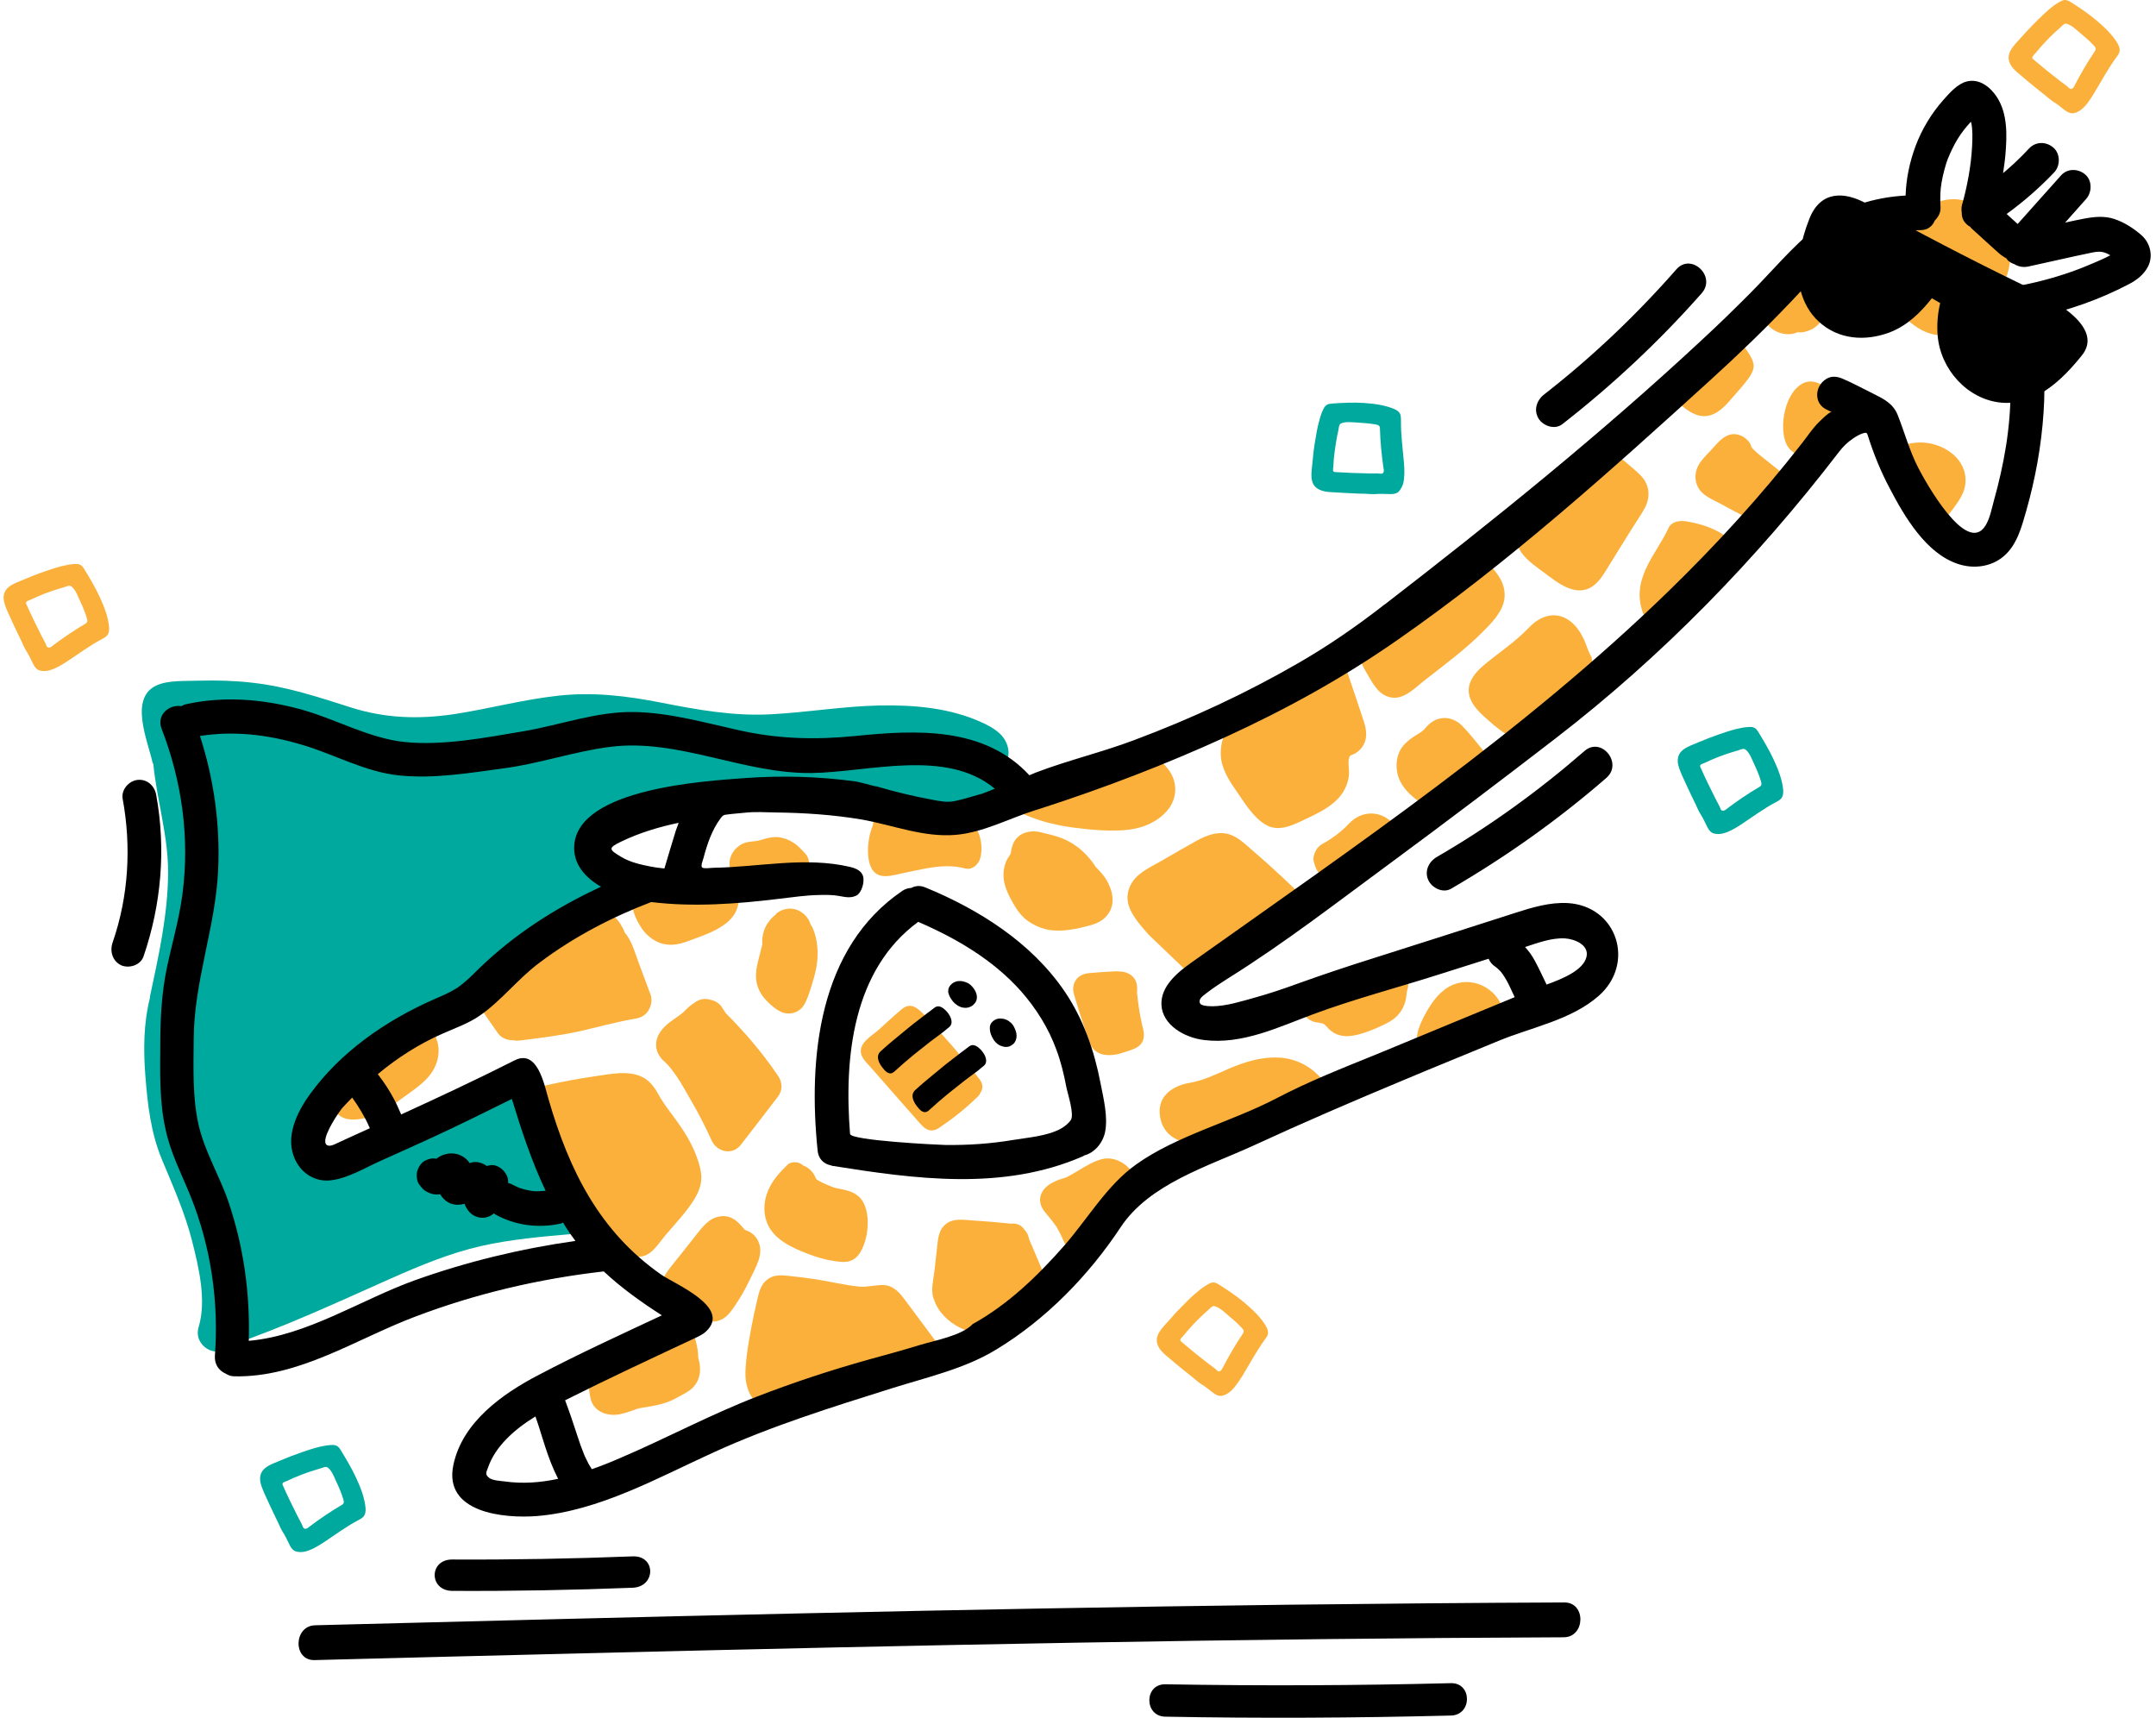 <svg width="241" height="192" viewBox="0 0 241 192" fill="none" xmlns="http://www.w3.org/2000/svg">
<path d="M50.562 174.313C57.273 174.348 64.004 174.225 70.715 173.962C73.347 173.857 73.326 177.364 70.715 177.469C64.004 177.732 57.273 177.855 50.562 177.82C47.931 177.802 47.931 174.295 50.562 174.313Z" fill="black"/>
<path d="M35.234 181.664C71.464 180.73 107.713 179.815 143.943 179.367C154.249 179.25 164.555 179.153 174.879 179.114C177.31 179.114 177.215 182.987 174.804 183.007C138.555 183.143 102.325 183.883 66.076 184.778C55.77 185.031 45.464 185.284 35.159 185.556C32.728 185.615 32.804 181.722 35.234 181.664Z" fill="black"/>
<path d="M130.261 188.261C140.904 188.442 151.547 188.406 162.19 188.135C164.574 188.081 164.574 191.699 162.19 191.754C151.547 192.025 140.904 192.079 130.261 191.88C127.878 191.844 127.878 188.225 130.261 188.261Z" fill="black"/>
<path d="M18.089 129.576C16.857 126.61 16.497 123.452 16.251 120.275C16.023 117.348 16.042 114.402 16.762 111.533C16.762 111.475 16.743 111.436 16.762 111.398C17.729 106.854 18.771 102.232 18.79 97.553C18.809 93.413 17.539 89.485 17.141 85.422C17.122 85.345 17.065 85.287 17.047 85.21C16.516 82.803 14.394 78.008 17.52 76.602C18.846 76.005 20.779 76.14 22.219 76.082C24.228 76.025 26.236 76.082 28.226 76.314C32.035 76.737 35.578 77.912 39.197 79.067C43.063 80.299 46.814 80.415 50.794 79.818C54.678 79.221 58.505 78.181 62.428 77.758C66.293 77.334 70.045 77.777 73.854 78.528C77.984 79.337 81.983 80.069 86.208 79.837C90.263 79.626 94.28 78.932 98.335 78.855C102.2 78.778 106.218 79.125 109.78 80.762C111.068 81.359 112.357 82.11 112.679 83.612C113.02 85.171 111.637 86.519 111.94 87.886C112.054 88.426 111.94 88.849 111.713 89.177C111.447 89.889 110.803 90.428 109.856 90.236C109.837 90.236 109.818 90.236 109.799 90.236H109.78C109.761 90.236 109.761 90.236 109.742 90.236C109.515 90.236 109.287 90.178 109.06 90.101C109.041 90.101 109.022 90.101 109.022 90.101C108.927 90.101 108.851 90.139 108.757 90.12C104.758 89.581 100.76 89.061 96.743 88.83C92.878 88.618 88.956 89.254 85.109 88.868C84.844 88.849 84.579 88.772 84.313 88.734C80.675 89.042 77.037 89.504 73.437 90.139C71.504 90.486 69.363 90.813 67.809 92.103C66.369 93.297 65.289 95.878 67.525 96.898C67.904 97.072 68.188 97.38 68.378 97.765C69.325 98.612 69.477 100.403 67.961 101.019C66.236 101.712 64.55 102.463 62.864 103.214C59.756 105.043 56.649 106.873 53.56 108.76C53.465 108.952 53.352 109.145 53.238 109.338C51.874 111.571 49.657 112.938 47.534 114.325C45.261 115.827 42.968 117.271 40.808 118.946C38.629 120.622 36.601 122.509 35.085 124.819C34.365 125.917 32.944 128.285 34.858 128.882C36.184 129.287 38.136 128.805 39.443 128.613C45.658 127.708 51.438 125.05 56.364 121.103C57.236 120.41 58.941 120.737 59.263 121.931C60.495 126.552 62.56 130.731 65.516 134.467C66.066 135.16 66.028 135.911 65.668 136.489C65.535 137.201 65.024 137.836 64.095 137.913C60.628 138.222 57.141 138.51 53.749 139.281C50.301 140.07 47.004 141.437 43.783 142.862C37.681 145.577 31.656 148.389 25.346 150.526C24.266 151.913 21.575 150.449 22.2 148.35C23.11 145.346 22.219 141.688 21.48 138.741C20.666 135.526 19.339 132.599 18.089 129.576Z" fill="#00A99D"/>
<path d="M81.566 96.205C81.698 95.3 82.38 94.53 83.214 94.222C83.726 94.048 84.237 94.068 84.749 93.971C85.621 93.721 86.492 93.413 87.421 93.644C88.027 93.798 88.558 94.048 89.05 94.453C89.429 94.761 89.751 95.127 90.073 95.473C90.396 95.82 90.49 96.494 90.433 96.918C90.358 97.38 90.073 97.9 89.695 98.15C89.278 98.439 88.766 98.612 88.273 98.516C88.235 98.516 88.216 98.496 88.179 98.496C87.364 98.766 86.492 98.708 85.639 98.67C85.393 98.67 85.166 98.689 84.938 98.747C84.768 98.805 84.578 98.862 84.408 98.882C83.953 98.959 83.479 98.901 83.044 98.728C82.039 98.323 81.414 97.283 81.566 96.205Z" fill="#FBB03B"/>
<path d="M178.259 74.581C178.051 74.272 177.937 73.926 177.918 73.541C177.918 73.522 177.918 73.483 177.918 73.464C177.729 73.175 177.539 72.732 177.331 72.154C176.042 68.573 173.219 67.706 170.869 70.19C169.372 71.75 167.629 72.886 166 74.234C163.631 76.179 163.536 77.97 165.867 80.069C166.625 80.743 167.383 81.436 168.235 81.975C169.486 82.745 169.372 83.708 168.804 84.805C169.6 84.189 170.49 83.669 171.191 82.957C173.711 80.396 176.213 77.816 178.714 75.235C178.543 75.043 178.373 74.831 178.259 74.581Z" fill="#FBB03B"/>
<path d="M168.179 66.801C168.311 65.203 167.383 64.048 166.36 62.989C165.621 62.238 164.256 62.546 163.669 63.316C163.347 63.72 163.252 64.163 163.29 64.606C162.987 64.818 162.722 65.088 162.532 65.415C162.324 65.8 161.755 66.089 161.414 66.32C160.884 66.705 160.353 67.09 159.822 67.456C158.894 68.111 157.947 68.746 156.942 69.285C155.786 69.921 154.441 70.248 153.342 70.941C152.66 71.384 152.148 72.077 152.035 72.905C151.921 73.753 152.338 74.504 152.755 75.197C153.456 76.371 154.081 77.758 155.578 77.97C157.018 78.182 158.269 76.795 159.311 75.986C161.509 74.273 163.764 72.617 165.734 70.633C166.739 69.632 168.046 68.323 168.179 66.801Z" fill="#FBB03B"/>
<path d="M165.469 87.059C165.526 87.02 165.602 87.02 165.659 86.962C166.416 86.346 166.776 85.075 166.075 84.228C165.204 83.188 164.37 82.071 163.423 81.109C162.835 80.511 161.964 80.146 161.13 80.28C160.448 80.377 159.917 80.743 159.462 81.224C159.349 81.34 159.235 81.474 159.121 81.609C158.875 81.821 158.591 81.994 158.307 82.168C157.814 82.456 157.416 82.764 157.018 83.169C156.071 84.151 155.9 85.634 156.336 86.904C156.734 88.021 157.643 88.907 158.591 89.562C159.424 90.139 160.41 90.679 161.433 90.698C162.077 90.717 162.703 90.659 163.29 90.351C163.858 90.043 164.37 89.677 164.73 89.119C165.166 88.522 165.412 87.809 165.469 87.059Z" fill="#FBB03B"/>
<path d="M150.784 86.635C150.86 86.019 150.614 85.171 150.841 84.613C150.86 84.594 150.841 84.594 150.841 84.594C150.86 84.574 150.841 84.574 150.86 84.555C150.974 84.382 151.315 84.324 151.504 84.209C151.731 84.055 151.959 83.881 152.148 83.65C152.906 82.726 152.793 81.667 152.433 80.588C151.845 78.778 151.22 76.968 150.614 75.158C150.272 74.157 149.06 73.675 148.131 74.041C147.62 74.234 147.26 74.638 147.089 75.1C146.426 74.927 145.687 75.12 145.175 75.755C144.361 76.756 143.11 77.219 141.954 77.739C140.533 78.374 139.188 79.067 138.108 80.203C137.028 81.32 136.383 82.861 136.459 84.42C136.535 85.922 137.369 87.212 138.202 88.406C139.093 89.697 140.078 91.353 141.443 92.161C142.92 93.066 144.531 92.219 145.914 91.564C147.354 90.89 148.946 90.139 149.931 88.83C150.405 88.195 150.708 87.424 150.784 86.635Z" fill="#FBB03B"/>
<path d="M156.26 94.549C156.45 94.048 156.431 93.586 156.279 93.085C155.9 91.815 154.593 90.948 153.323 90.929C152.603 90.929 151.94 91.141 151.352 91.564C150.992 91.834 150.689 92.161 150.367 92.489C149.685 93.124 148.946 93.683 148.15 94.145C148.112 94.164 148.074 94.183 148.036 94.202C147.639 94.395 147.335 94.645 147.108 95.03C146.919 95.377 146.748 95.839 146.843 96.243C146.975 96.84 147.165 97.322 147.601 97.784C148.018 98.227 148.51 98.458 149.117 98.593C149.552 98.708 150.159 98.496 150.519 98.227C150.898 97.938 151.239 97.418 151.277 96.937C151.277 96.879 151.258 96.821 151.277 96.763C151.428 96.648 151.599 96.571 151.75 96.455C152.262 96.07 152.717 95.627 153.172 95.165C153.361 95.338 153.569 95.493 153.778 95.589C154.195 95.781 154.801 95.801 155.218 95.608C155.654 95.396 156.071 95.03 156.26 94.549Z" fill="#FBB03B"/>
<path d="M143.47 103.214C140.912 105.217 138.127 106.988 135.171 108.298C134.47 108.606 133.731 108.798 132.973 108.664C132.859 108.644 132.764 108.587 132.669 108.567L128.406 104.485C128.16 104.196 127.913 103.927 127.667 103.638C126.625 102.367 125.545 100.923 126.265 99.17C126.871 97.668 128.444 97.014 129.751 96.263C131.059 95.512 132.347 94.761 133.655 94.029C134.981 93.297 136.44 92.739 137.899 93.451C138.638 93.817 139.282 94.433 139.908 94.973C140.514 95.493 141.101 96.012 141.689 96.532C142.864 97.591 144.02 98.67 145.156 99.767C145.914 100.499 146.161 101.616 145.479 102.502C145.024 103.099 144.19 103.387 143.47 103.214Z" fill="#FBB03B"/>
<path d="M131.229 87.232C130.945 86.25 130.244 85.518 129.524 84.844C128.861 84.228 127.724 84.343 127.061 84.96C126.966 84.979 126.871 84.979 126.777 85.017C126.739 85.037 126.739 85.037 126.72 85.037C126.72 85.037 126.72 85.037 126.701 85.037C126.682 85.037 126.587 85.037 126.53 85.037C126.473 85.017 126.417 84.998 126.36 84.96C126.587 85.114 126.568 85.094 126.303 84.94C126.208 84.882 126.113 84.825 126.019 84.767C125.791 84.651 125.602 84.575 125.318 84.517C124.844 84.44 124.427 84.459 123.972 84.613C123.404 84.805 122.873 85.21 122.362 85.518C122.343 85.537 122.343 85.518 122.343 85.537C122.324 85.537 122.324 85.556 122.267 85.576C122.172 85.633 122.058 85.691 121.964 85.73C121.698 85.865 121.433 85.98 121.168 86.096C120.694 86.308 120.202 86.5 119.709 86.654C119.463 86.731 119.216 86.808 118.951 86.885C118.913 86.904 118.761 86.943 118.724 86.943C118.648 86.962 118.572 86.981 118.496 87.001C117.416 87.251 116.317 87.367 115.218 87.405C114.403 87.424 113.608 88.272 113.532 89.061C113.456 89.908 113.873 90.794 114.688 91.121C116.431 91.853 118.307 92.296 120.183 92.527C121.945 92.758 123.783 92.912 125.564 92.797C127.421 92.681 129.278 92.026 130.509 90.563C131.286 89.639 131.571 88.406 131.229 87.232Z" fill="#FBB03B"/>
<path d="M112.433 96.378C112.546 96.07 112.736 95.801 112.906 95.531C112.925 95.493 112.944 95.473 112.963 95.435C112.982 95.377 112.982 95.319 113.001 95.261C113.039 94.973 113.096 94.742 113.191 94.453C113.456 93.702 114.062 93.182 114.82 93.009C115.464 92.855 116.09 92.931 116.715 93.124C117.7 93.336 118.648 93.606 119.5 94.068C120.751 94.742 121.736 95.743 122.494 96.918C122.93 97.36 123.366 97.823 123.688 98.362C124.389 99.556 124.73 101.058 123.802 102.251C123.1 103.176 122.02 103.407 120.978 103.657C119.936 103.907 118.913 104.062 117.833 104.004C116.829 103.946 115.9 103.599 115.047 103.041C114.271 102.54 113.702 101.77 113.247 100.961C112.755 100.095 112.281 99.171 112.186 98.15C112.129 97.572 112.205 96.956 112.433 96.378Z" fill="#FBB03B"/>
<path d="M177.122 83.939C171.987 88.406 166.473 92.392 160.618 95.781C159.728 96.301 159.197 97.341 159.652 98.362C160.05 99.248 161.281 99.864 162.191 99.344C168.349 95.762 174.185 91.622 179.567 86.943C181.443 85.306 178.998 82.302 177.122 83.939Z" fill="black"/>
<path d="M179.567 63.682C180.021 62.931 180.495 62.199 180.95 61.448C181.48 60.601 181.992 59.773 182.523 58.925C182.977 58.194 183.489 57.481 183.887 56.73C184.493 55.536 184.398 54.227 183.47 53.226C182.845 52.552 182.087 51.993 181.405 51.396C180.647 50.722 179.396 50.645 178.695 51.473C178.657 51.531 178.638 51.589 178.581 51.666C178.089 51.685 177.615 51.82 177.179 52.07C176.459 52.513 175.796 53.129 175.133 53.669C174.507 54.188 173.901 54.728 173.314 55.286C172.726 55.844 172.158 56.422 171.627 57.038C171.021 57.712 170.225 58.483 169.808 59.291C168.766 61.352 171.135 62.931 172.556 63.971C174.034 65.068 176.061 66.782 177.937 65.588C178.657 65.126 179.112 64.413 179.567 63.682Z" fill="#FBB03B"/>
<path d="M203.896 35.26C204.086 34.855 204.256 34.432 204.37 33.989C204.503 33.45 204.521 32.814 204.351 32.294C204.105 31.544 203.593 30.927 202.911 30.542C202.475 30.311 201.963 30.157 201.471 30.08C201.092 30.022 200.751 29.984 200.372 30.119C200.012 30.234 199.709 30.427 199.424 30.696C199.159 30.947 199.026 31.255 198.913 31.582C198.894 31.62 198.856 31.678 198.837 31.717C198.78 31.774 198.723 31.832 198.666 31.89C198.401 32.083 198.136 32.256 197.871 32.41C197.643 32.545 197.435 32.718 197.264 32.93C196.355 33.565 195.881 34.932 196.923 35.934C197.151 36.146 197.397 36.3 197.643 36.377C197.662 36.396 197.662 36.415 197.681 36.415C197.946 36.666 198.231 36.897 198.572 37.051C199.273 37.378 200.088 37.474 200.827 37.185C200.864 37.166 200.902 37.147 200.94 37.128C200.959 37.128 200.978 37.147 201.016 37.147C201.584 37.185 202.134 37.012 202.646 36.743C202.702 36.704 202.759 36.666 202.816 36.627C203.006 36.492 203.195 36.338 203.347 36.165C203.536 35.876 203.745 35.587 203.896 35.26Z" fill="#FBB03B"/>
<path d="M215.985 58.752C215.265 59.003 214.432 58.675 213.958 58.097C213.655 57.732 213.541 57.289 213.541 56.846C213.257 56.538 212.991 56.23 212.783 55.864C212.461 55.305 212.234 54.631 212.252 53.977C212.271 53.688 212.328 53.399 212.404 53.11C212.082 52.86 211.798 52.532 211.665 52.128C211.324 51.127 212.006 49.991 212.973 49.702C213.958 49.413 215.038 49.375 216.023 49.625C216.952 49.856 217.842 50.318 218.524 50.973C219.453 51.859 219.889 53.11 219.642 54.381C219.453 55.325 218.884 56.095 218.335 56.846C217.729 57.712 216.99 58.406 215.985 58.752Z" fill="#FBB03B"/>
<path d="M199.046 57.616C198.591 58.598 197.359 58.868 196.45 58.425C195.066 57.77 193.702 57.077 192.357 56.326C191.675 55.96 190.841 55.613 190.272 55.074C189.42 54.265 189.306 52.975 189.874 51.974C190.235 51.339 190.784 50.819 191.277 50.299C191.864 49.663 192.414 48.912 193.247 48.623C194.138 48.315 195.123 48.777 195.616 49.548C195.673 49.625 195.786 50.087 195.862 50.106C195.9 50.106 195.654 49.74 195.786 49.933C195.824 49.991 195.862 50.048 195.9 50.106C195.9 50.125 195.919 50.125 195.938 50.164C195.976 50.222 196.014 50.26 196.033 50.299C196.014 50.26 196.014 50.241 195.995 50.222C196.033 50.26 196.09 50.318 196.127 50.356C196.241 50.472 196.374 50.587 196.506 50.703C196.734 50.896 196.98 51.088 197.226 51.281C198.288 52.128 199.368 52.995 200.429 53.842C201.281 54.516 201.13 55.864 200.505 56.595C200.145 57.019 199.671 57.192 199.178 57.192C199.121 57.327 199.102 57.481 199.046 57.616Z" fill="#FBB03B"/>
<path d="M195.976 50.223C195.9 50.068 195.861 50.048 195.9 50.106C195.919 50.126 195.919 50.145 195.938 50.164C195.938 50.164 195.938 50.203 195.976 50.223Z" fill="#FBB03B"/>
<path d="M222.769 33.854C224.228 31.813 225.573 28.54 224.001 26.19C222.636 24.168 220.59 22.031 217.956 22.281C216.744 22.397 215.663 22.936 214.508 23.263C213.39 23.591 212.234 23.783 211.116 24.091C209.979 24.399 208.804 24.842 207.8 25.516C207.345 25.824 206.928 26.209 206.663 26.672C205.735 26.729 204.844 27.384 204.882 28.597C204.92 30.099 205.772 31.351 206.966 32.179C208.008 32.891 209.221 33.161 210.339 33.719C211.438 34.278 212.158 34.855 213.086 35.664C214.186 36.627 215.379 37.397 216.857 37.474C219.283 37.571 221.424 35.722 222.769 33.854Z" fill="#FBB03B"/>
<path d="M183.962 69.574C184.285 69.709 184.588 69.863 184.853 70.113C184.891 70.152 184.91 70.19 184.948 70.21C188.207 67.398 191.466 64.587 194.725 61.756C193.171 59.619 190.973 58.675 188.472 58.271C187.695 58.155 186.843 58.309 186.52 59.002C185.061 62.141 182.068 64.856 183.811 68.919C183.925 69.17 183.962 69.382 183.962 69.574Z" fill="#FBB03B"/>
<path d="M194.707 38.379C196.715 41.191 196.583 41.094 193.229 44.926C191.258 47.179 189.629 46.852 187.734 45.119C187.866 44.753 187.999 44.368 188.132 44.002C189.894 41.922 191.561 39.727 193.854 38.187C194.138 38.244 194.422 38.302 194.707 38.379Z" fill="#FBB03B"/>
<path d="M203.214 50.26C202.665 50.819 201.547 51.724 200.069 50.203C198.818 48.932 199.159 44.946 200.865 43.328C202.229 42.019 203.593 42.789 204.749 43.867C206.303 45.369 205.962 47.314 203.214 50.26Z" fill="#FBB03B"/>
<path d="M187.392 30.099C182.901 35.221 177.956 39.92 172.594 44.098C171.779 44.734 171.4 45.831 171.987 46.794C172.499 47.622 173.806 48.065 174.64 47.41C180.268 43.02 185.497 38.129 190.234 32.757C191.864 30.869 189.041 28.231 187.392 30.099Z" fill="black"/>
<path d="M227.62 2.39C227.014 2.987 226.445 3.603 225.877 4.238C225.138 5.086 224.058 5.991 224.74 7.223C224.986 7.666 225.365 7.993 225.744 8.301C226.369 8.841 226.995 9.361 227.639 9.88C227.942 10.131 228.264 10.381 228.586 10.631C228.871 10.863 229.155 11.132 229.458 11.325C229.951 11.614 230.386 11.999 230.841 12.345C231.125 12.538 231.447 12.711 231.789 12.653C232.092 12.595 232.376 12.461 232.622 12.268C232.925 12.037 233.191 11.729 233.418 11.421C233.627 11.132 233.854 10.805 234.043 10.477C234.877 9.11 235.616 7.705 236.564 6.414C236.677 6.26 236.81 6.087 236.886 5.894C237.018 5.548 236.886 5.182 236.715 4.874C236.147 3.892 235.237 3.045 234.384 2.313C233.475 1.543 232.509 0.888 231.504 0.252C231.315 0.137 231.106 0.021 230.879 0.002C230.652 -0.017 230.424 0.098 230.216 0.214C229.799 0.445 229.42 0.734 229.06 1.042C228.548 1.466 228.094 1.928 227.62 2.39ZM231.883 9.592C231.826 9.707 231.751 9.842 231.637 9.9C231.391 10.054 231.22 9.765 231.05 9.63C230.784 9.438 230.538 9.245 230.273 9.052C229.249 8.263 228.245 7.454 227.26 6.607C227.014 6.414 227.336 6.164 227.468 6.01C227.658 5.779 227.847 5.567 228.037 5.336C228.416 4.912 228.795 4.489 229.212 4.084C229.572 3.738 229.932 3.391 230.311 3.064C230.519 2.891 230.709 2.582 231.012 2.659C231.599 2.813 232.13 3.372 232.584 3.738C233.096 4.161 233.608 4.604 234.062 5.105C234.176 5.22 234.29 5.375 234.252 5.529C234.233 5.625 234.195 5.702 234.138 5.76C233.323 6.973 232.584 8.244 231.902 9.553C231.902 9.572 231.883 9.572 231.883 9.592Z" fill="#FBB03B"/>
<path d="M132.385 145.751C131.779 146.348 131.21 146.964 130.661 147.599C129.922 148.447 128.842 149.352 129.524 150.584C129.77 151.027 130.149 151.354 130.528 151.662C131.154 152.202 131.779 152.722 132.423 153.241C132.745 153.492 133.048 153.742 133.371 153.992C133.655 154.223 133.939 154.493 134.242 154.686C134.735 154.974 135.171 155.36 135.644 155.706C135.91 155.918 136.232 156.072 136.573 156.014C136.876 155.957 137.16 155.822 137.407 155.629C137.71 155.398 137.975 155.09 138.202 154.782C138.43 154.474 138.638 154.166 138.847 153.838C139.68 152.471 140.419 151.065 141.367 149.756C141.48 149.602 141.613 149.429 141.689 149.255C141.822 148.909 141.689 148.543 141.518 148.235C140.95 147.253 140.04 146.406 139.188 145.674C138.278 144.904 137.312 144.249 136.308 143.613C136.118 143.498 135.91 143.363 135.682 143.344C135.455 143.325 135.227 143.44 135.019 143.556C134.602 143.787 134.223 144.076 133.863 144.384C133.314 144.807 132.859 145.289 132.385 145.751ZM136.649 152.933C136.592 153.049 136.516 153.184 136.402 153.241C136.156 153.395 135.985 153.107 135.815 152.972C135.55 152.779 135.303 152.587 135.038 152.394C134.015 151.605 133.011 150.796 132.025 149.949C131.779 149.756 132.101 149.506 132.234 149.352C132.423 149.121 132.613 148.909 132.802 148.678C133.181 148.254 133.56 147.83 133.977 147.426C134.337 147.08 134.697 146.733 135.076 146.406C135.284 146.232 135.474 145.924 135.777 146.001C136.364 146.155 136.895 146.694 137.35 147.08C137.861 147.503 138.373 147.946 138.828 148.447C138.941 148.562 139.055 148.716 139.017 148.87C138.998 148.947 138.96 149.024 138.903 149.101C138.089 150.315 137.35 151.585 136.668 152.895C136.668 152.914 136.649 152.933 136.649 152.933Z" fill="#FBB03B"/>
<path d="M192.186 82.071C191.39 82.341 190.613 82.649 189.836 82.976C188.813 83.419 187.449 83.766 187.544 85.152C187.582 85.653 187.79 86.115 187.98 86.577C188.321 87.328 188.662 88.079 189.022 88.83C189.192 89.196 189.382 89.562 189.552 89.928C189.704 90.255 189.855 90.621 190.045 90.929C190.367 91.41 190.594 91.95 190.86 92.469C191.011 92.778 191.239 93.066 191.58 93.163C191.883 93.24 192.186 93.24 192.489 93.182C192.868 93.105 193.228 92.951 193.569 92.778C193.91 92.604 194.232 92.412 194.555 92.2C195.881 91.333 197.151 90.371 198.553 89.639C198.723 89.543 198.913 89.446 199.045 89.311C199.311 89.061 199.349 88.676 199.33 88.329C199.235 87.193 198.78 86.019 198.306 84.998C197.814 83.92 197.207 82.899 196.582 81.879C196.468 81.686 196.336 81.474 196.127 81.359C195.919 81.243 195.673 81.243 195.445 81.263C194.971 81.282 194.517 81.378 194.043 81.493C193.437 81.648 192.811 81.859 192.186 82.071ZM192.982 90.448C192.868 90.525 192.755 90.621 192.622 90.621C192.338 90.64 192.3 90.313 192.205 90.12C192.053 89.831 191.902 89.543 191.75 89.254C191.163 88.098 190.594 86.924 190.064 85.73C189.931 85.441 190.329 85.364 190.519 85.287C190.784 85.171 191.049 85.037 191.314 84.921C191.845 84.69 192.357 84.498 192.906 84.305C193.38 84.151 193.854 83.997 194.327 83.862C194.592 83.785 194.896 83.592 195.142 83.804C195.616 84.189 195.843 84.921 196.108 85.46C196.393 86.076 196.658 86.693 196.847 87.347C196.885 87.501 196.942 87.675 196.847 87.809C196.791 87.886 196.715 87.925 196.658 87.963C195.407 88.695 194.195 89.523 193.02 90.409C193.001 90.428 193.001 90.428 192.982 90.448Z" fill="#00A99D"/>
<path d="M33.721 162.33C32.925 162.6 32.148 162.908 31.371 163.235C30.348 163.678 28.984 164.025 29.078 165.411C29.116 165.912 29.325 166.374 29.514 166.836C29.855 167.587 30.196 168.338 30.556 169.089C30.727 169.455 30.916 169.821 31.087 170.187C31.238 170.514 31.39 170.88 31.58 171.188C31.902 171.669 32.129 172.208 32.394 172.728C32.546 173.036 32.773 173.325 33.114 173.422C33.418 173.499 33.721 173.499 34.024 173.441C34.403 173.364 34.763 173.21 35.104 173.036C35.445 172.863 35.767 172.671 36.089 172.459C37.416 171.592 38.685 170.629 40.087 169.898C40.258 169.801 40.447 169.705 40.58 169.57C40.845 169.32 40.883 168.935 40.864 168.588C40.77 167.452 40.315 166.278 39.841 165.257C39.348 164.179 38.742 163.158 38.117 162.138C38.003 161.945 37.87 161.733 37.662 161.618C37.454 161.502 37.207 161.502 36.98 161.521C36.506 161.541 36.051 161.637 35.578 161.752C34.952 161.906 34.346 162.118 33.721 162.33ZM34.517 170.706C34.403 170.783 34.289 170.88 34.157 170.88C33.872 170.899 33.834 170.572 33.74 170.379C33.588 170.09 33.437 169.801 33.285 169.513C32.697 168.357 32.129 167.183 31.599 165.989C31.466 165.7 31.864 165.623 32.053 165.546C32.319 165.43 32.584 165.295 32.849 165.18C33.38 164.949 33.891 164.756 34.441 164.564C34.914 164.41 35.388 164.256 35.862 164.121C36.127 164.044 36.43 163.851 36.677 164.063C37.15 164.448 37.378 165.18 37.643 165.719C37.927 166.335 38.193 166.952 38.382 167.606C38.42 167.76 38.477 167.934 38.382 168.068C38.325 168.145 38.249 168.184 38.193 168.222C36.942 168.954 35.729 169.782 34.554 170.668C34.535 170.687 34.517 170.687 34.517 170.706Z" fill="#00A99D"/>
<path d="M5.052 63.855C4.256 64.124 3.479 64.433 2.702 64.76C1.679 65.203 0.315 65.549 0.41 66.936C0.448 67.436 0.656 67.899 0.845 68.361C1.187 69.112 1.528 69.863 1.888 70.614C2.058 70.98 2.248 71.345 2.418 71.711C2.57 72.039 2.721 72.404 2.911 72.713C3.233 73.194 3.46 73.733 3.726 74.253C3.877 74.561 4.105 74.85 4.446 74.946C4.749 75.023 5.052 75.023 5.355 74.966C5.734 74.888 6.094 74.734 6.435 74.561C6.776 74.388 7.098 74.195 7.421 73.984C8.747 73.117 10.017 72.154 11.419 71.422C11.589 71.326 11.779 71.23 11.911 71.095C12.177 70.845 12.214 70.46 12.196 70.113C12.101 68.977 11.646 67.802 11.172 66.782C10.68 65.703 10.073 64.683 9.448 63.662C9.334 63.47 9.202 63.258 8.993 63.142C8.785 63.027 8.539 63.027 8.311 63.046C7.837 63.065 7.383 63.162 6.909 63.277C6.284 63.431 5.677 63.643 5.052 63.855ZM5.848 72.212C5.734 72.289 5.62 72.385 5.488 72.385C5.204 72.404 5.166 72.077 5.071 71.885C4.919 71.596 4.768 71.307 4.616 71.018C4.029 69.863 3.46 68.688 2.93 67.494C2.797 67.205 3.195 67.128 3.385 67.051C3.65 66.936 3.915 66.801 4.18 66.686C4.711 66.454 5.223 66.262 5.772 66.069C6.246 65.915 6.719 65.761 7.193 65.626C7.458 65.549 7.762 65.357 8.008 65.569C8.482 65.954 8.709 66.686 8.974 67.225C9.259 67.841 9.524 68.457 9.713 69.112C9.751 69.266 9.808 69.439 9.713 69.574C9.656 69.651 9.581 69.689 9.524 69.728C8.273 70.46 7.061 71.288 5.886 72.173C5.867 72.212 5.848 72.212 5.848 72.212Z" fill="#FBB03B"/>
<path d="M147.033 49.143C146.881 49.971 146.786 50.819 146.71 51.666C146.616 52.783 146.256 54.188 147.525 54.747C147.98 54.959 148.473 54.997 148.965 55.017C149.78 55.074 150.595 55.113 151.41 55.151C151.808 55.17 152.205 55.19 152.622 55.19C152.982 55.209 153.361 55.248 153.721 55.228C154.29 55.17 154.877 55.228 155.446 55.228C155.787 55.228 156.147 55.17 156.374 54.92C156.583 54.689 156.734 54.4 156.829 54.111C156.943 53.746 156.962 53.341 156.98 52.956C156.98 52.571 156.98 52.186 156.943 51.82C156.81 50.222 156.583 48.643 156.601 47.025C156.601 46.833 156.601 46.621 156.564 46.428C156.469 46.062 156.166 45.851 155.844 45.716C154.801 45.273 153.589 45.119 152.471 45.042C151.296 44.965 150.121 45.023 148.965 45.1C148.738 45.119 148.492 45.138 148.302 45.254C148.113 45.389 147.98 45.6 147.885 45.812C147.677 46.255 147.544 46.698 147.43 47.179C147.241 47.815 147.146 48.489 147.033 49.143ZM154.669 52.378C154.688 52.513 154.707 52.648 154.65 52.783C154.536 53.052 154.233 52.918 154.025 52.918C153.702 52.918 153.38 52.918 153.058 52.918C151.77 52.898 150.481 52.84 149.212 52.764C148.908 52.744 149.022 52.359 149.041 52.147C149.06 51.858 149.079 51.57 149.098 51.262C149.155 50.684 149.231 50.125 149.325 49.548C149.401 49.047 149.496 48.547 149.61 48.065C149.666 47.795 149.647 47.43 149.932 47.314C150.481 47.083 151.239 47.218 151.827 47.237C152.49 47.276 153.153 47.333 153.816 47.449C153.968 47.487 154.138 47.526 154.214 47.68C154.252 47.757 154.252 47.853 154.252 47.93C154.29 49.394 154.441 50.876 154.65 52.34C154.669 52.359 154.669 52.359 154.669 52.378Z" fill="#00A99D"/>
<path d="M232.072 35.587C230.367 33.854 227.392 32.468 226.085 31.832C220.211 28.982 214.413 25.959 208.69 22.782C206.17 21.376 203.517 21.299 202.267 24.419C201.755 25.69 201.395 26.999 201.149 28.347C200.656 31.043 201.243 34.066 203.309 35.953C205.507 37.975 208.501 38.167 211.191 37.166C213.143 36.434 214.659 34.971 215.947 33.334C216.251 33.508 216.554 33.7 216.876 33.873C216.592 35.048 216.497 36.28 216.592 37.493C216.895 41.268 219.908 44.638 223.678 45.003C227.525 45.369 230.462 42.519 232.698 39.746C233.891 38.283 233.304 36.839 232.072 35.587Z" fill="black"/>
<path d="M167.781 115.057C168.558 113.689 167.895 111.918 166.833 110.936C165.886 110.05 164.598 109.607 163.309 109.819C161.793 110.069 160.732 111.109 159.917 112.342C159.595 112.823 159.311 113.343 159.046 113.863C158.856 114.248 158.686 114.672 158.553 115.076C158.42 115.5 158.382 115.923 158.345 116.366C158.307 116.828 158.629 117.425 158.951 117.733C159.292 118.061 159.841 118.292 160.315 118.272C160.599 118.253 160.865 118.157 161.13 118.041C161.623 118.176 162.153 118.138 162.627 117.849C163.101 117.579 163.593 117.329 164.086 117.098C164.541 116.905 164.976 116.732 165.431 116.578C166.341 116.251 167.25 115.962 167.781 115.057Z" fill="#FBB03B"/>
<path d="M148.889 109.819C148.681 109.838 148.491 109.877 148.302 109.915C147.885 109.973 147.525 110.166 147.203 110.435C146.237 110.474 145.384 111.533 145.498 112.496C145.611 113.593 146.426 114.267 147.468 114.306C147.468 114.306 147.449 114.306 147.487 114.325C147.582 114.344 147.696 114.364 147.79 114.383C147.79 114.383 147.79 114.383 147.809 114.383C147.885 114.421 147.961 114.46 148.037 114.498C148.112 114.575 148.188 114.633 148.264 114.71C148.416 114.864 148.548 115.038 148.719 115.172C149.95 116.193 151.466 115.808 152.812 115.326C153.323 115.153 153.835 114.941 154.346 114.691C154.877 114.441 155.445 114.19 155.9 113.805C156.544 113.247 156.942 112.592 157.132 111.745C157.17 111.533 157.208 111.34 157.227 111.129C157.246 111.032 157.246 110.917 157.264 110.82C157.283 110.686 157.416 110.32 157.246 110.82C157.473 110.224 157.511 109.684 157.208 109.087C156.961 108.587 156.469 108.105 155.881 108.048C154.403 107.894 153.058 108.259 151.694 108.818C151.144 109.049 150.595 109.299 150.007 109.492C149.704 109.588 149.382 109.684 149.06 109.761C149.022 109.8 148.965 109.8 148.889 109.819Z" fill="#FBB03B"/>
<path d="M132.935 121.045C134.488 120.776 135.891 120.102 137.331 119.466C139.131 118.696 141.007 118.099 142.996 118.215C144.834 118.311 146.483 119.158 147.695 120.545C148.378 121.334 148.074 122.644 147.316 123.241C146.862 123.587 146.331 123.664 145.857 123.568C145.611 125.089 144.114 125.994 142.56 125.994C141.897 125.994 141.594 126.052 140.988 126.379C140.135 126.841 139.396 127.265 138.449 127.496C135.625 128.209 130.017 128.728 129.638 124.531C129.448 122.432 131.153 121.353 132.935 121.045Z" fill="#FBB03B"/>
<path d="M104.455 142.054C104.55 141.206 104.645 140.359 104.739 139.512C104.853 138.491 104.891 137.451 105.782 136.777C106.615 136.142 107.752 136.354 108.7 136.412C109.533 136.469 110.367 136.527 111.201 136.604C111.599 136.643 112.016 136.681 112.414 136.72C112.622 136.739 112.83 136.758 113.039 136.777C113.645 136.7 114.195 136.951 114.536 137.471C114.801 137.759 114.972 138.106 115.028 138.491C115.786 140.244 116.525 141.996 117.226 143.767C117.549 144.595 117.113 145.462 116.355 145.828C116.298 145.847 116.241 145.886 116.203 145.905C116.165 145.924 116.165 145.924 116.165 145.924C116.127 145.963 116.09 145.982 116.052 146.001C115.881 146.117 115.711 146.271 115.559 146.405C115.407 146.559 115.199 146.636 114.991 146.675C114.896 147.465 114.706 148.215 114.024 148.774C113.19 149.467 112.11 149.525 111.087 149.371C110.727 149.313 110.386 149.255 110.045 149.159C109.098 149.043 108.169 148.832 107.316 148.408C106.009 147.753 104.853 146.656 104.398 145.231V145.212C104.379 145.154 104.323 145.115 104.323 145.058C104.038 144.152 104.342 142.997 104.455 142.054Z" fill="#FBB03B"/>
<path d="M98.032 89.658C98.07 89.408 98.108 89.157 98.164 88.907C99.642 89.562 101.272 89.947 102.826 90.255C103.887 90.467 104.948 90.64 106.028 90.698C106.464 90.717 106.919 90.756 107.354 90.737C109.041 91.757 110.045 93.702 109.609 95.801C109.458 96.552 108.719 97.284 107.885 97.072C105.497 96.436 103.091 97.168 100.609 97.669C99.965 97.803 99.225 98.015 98.581 97.9C97.539 97.726 97.179 96.764 97.065 95.82C96.933 94.607 97.122 93.355 97.577 92.219C97.71 91.333 97.861 90.486 98.032 89.658Z" fill="#FBB03B"/>
<path d="M84.711 107.547C84.882 106.873 85.052 106.199 85.223 105.525C85.223 105.467 85.204 105.429 85.204 105.39C85.185 104.87 85.261 104.447 85.431 103.946C85.545 103.599 85.754 103.253 85.981 102.964C86.17 102.694 86.398 102.463 86.663 102.271C86.739 102.194 86.796 102.078 86.89 102.02C87.421 101.655 88.065 101.481 88.691 101.597C89.297 101.693 89.827 102.059 90.206 102.54C90.415 102.81 90.547 103.099 90.642 103.407C90.699 103.484 90.775 103.561 90.813 103.657C91.438 105.044 91.514 106.661 91.249 108.144C91.116 108.876 90.907 109.588 90.68 110.3C90.453 110.994 90.244 111.725 89.865 112.342C89.335 113.189 88.293 113.497 87.383 113.131C86.815 112.9 86.227 112.399 85.81 111.976C85.242 111.417 84.825 110.801 84.617 110.012C84.408 109.184 84.522 108.356 84.711 107.547Z" fill="#FBB03B"/>
<path d="M70.86 100.249C71.106 99.671 71.561 99.228 72.053 98.862C72.148 98.901 72.224 98.939 72.319 98.959C75.71 99.498 79.14 100.364 82.57 99.998C82.57 100.152 82.589 100.307 82.589 100.461C82.57 101.616 82.039 102.521 81.148 103.214C79.879 104.196 78.268 104.678 76.79 105.236C75.748 105.621 74.763 105.756 73.702 105.371C72.868 105.043 72.11 104.389 71.636 103.619C71.049 102.675 70.386 101.366 70.86 100.249Z" fill="#FBB03B"/>
<path d="M85.905 132.965C86.397 131.867 87.174 131.02 88.027 130.192C88.387 129.845 89.012 129.845 89.429 130.038C89.562 130.096 89.676 130.173 89.77 130.269C90.471 130.519 90.983 131.097 91.229 131.79C91.419 131.925 91.532 131.983 91.855 132.156C92.29 132.368 92.726 132.56 93.181 132.715C93.219 132.734 93.219 132.734 93.238 132.734C93.352 132.772 93.465 132.792 93.579 132.83C93.787 132.869 93.977 132.907 94.185 132.946C94.735 133.061 95.265 133.215 95.739 133.543C96.649 134.159 96.952 135.353 96.99 136.412C97.028 137.49 96.838 138.588 96.383 139.57C96.099 140.167 95.72 140.687 95.095 140.918C94.489 141.149 93.768 141.033 93.143 140.937C92.158 140.783 91.192 140.494 90.263 140.128C88.482 139.454 86.341 138.472 85.677 136.508C85.28 135.353 85.412 134.062 85.905 132.965Z" fill="#FBB03B"/>
<path d="M116.506 133.215C116.847 132.618 117.473 132.233 118.155 131.944C118.553 131.771 119.083 131.694 119.443 131.463C119.462 131.444 119.5 131.424 119.519 131.424C119.614 131.367 119.709 131.328 119.803 131.27C120.012 131.155 120.22 131.02 120.429 130.904C120.864 130.635 121.319 130.365 121.793 130.115C122.532 129.749 123.252 129.402 124.124 129.499C124.938 129.595 125.658 130.019 126.17 130.539C126.947 131.367 127.155 132.58 126.795 133.6C126.416 134.659 125.677 135.603 124.711 136.373C124.048 136.893 123.138 137.201 122.267 137.22C122.323 137.355 122.399 137.471 122.456 137.605C122.778 138.356 122.342 139.358 121.357 139.666C120.41 139.955 119.292 139.647 118.951 138.838C118.78 138.414 118.572 138.01 118.363 137.605C118.25 137.394 118.136 137.163 117.984 136.97C118.231 137.297 117.984 136.951 117.927 136.893C117.852 136.797 117.776 136.681 117.7 136.585C117.435 136.219 117.113 135.872 116.828 135.507C116.26 134.833 116.052 134.005 116.506 133.215Z" fill="#FBB03B"/>
<path d="M119.974 110.32C120.05 109.684 120.448 109.164 121.035 108.933C121.433 108.76 121.907 108.76 122.324 108.722C122.779 108.683 123.233 108.645 123.707 108.625C124.749 108.568 126.019 108.375 126.758 109.318C127.137 109.819 127.137 110.378 127.099 110.975V110.994C127.193 111.88 127.307 112.765 127.478 113.651C127.516 113.863 127.572 114.075 127.61 114.287C127.629 114.364 127.648 114.46 127.667 114.537C127.667 114.575 127.686 114.595 127.686 114.614V114.633C127.838 115.211 127.97 115.769 127.743 116.347C127.497 116.925 126.966 117.175 126.417 117.368C126 117.502 125.583 117.656 125.166 117.772C124.124 118.041 122.835 118.08 122.115 117.117C121.831 116.751 121.717 116.27 121.566 115.846C121.414 115.403 121.263 114.98 121.111 114.537C120.827 113.69 120.562 112.823 120.296 111.957C120.145 111.398 119.898 110.859 119.974 110.32Z" fill="#FBB03B"/>
<path d="M83.328 153.241C83.404 151.547 83.707 149.833 84.029 148.158C84.181 147.349 84.351 146.56 84.541 145.751C84.768 144.807 84.901 143.729 85.697 143.074C86.436 142.458 87.288 142.516 88.179 142.612C89.107 142.708 90.036 142.824 90.964 142.959C92.651 143.209 94.318 143.633 96.023 143.806C96.876 143.883 97.653 143.671 98.487 143.633C99.68 143.575 100.401 144.287 101.064 145.173C102.276 146.791 103.489 148.427 104.702 150.064C106.009 151.836 103.735 153.838 102.182 152.837C101.973 153.087 101.727 153.338 101.424 153.492C99.908 154.339 98.013 154.589 96.346 154.897C94.564 155.244 92.764 155.533 90.983 155.937C89.41 156.303 87.838 156.977 86.227 157.15C84.029 157.42 83.233 155.051 83.328 153.241Z" fill="#FBB03B"/>
<path d="M65.838 155.071C65.8 154.435 65.781 153.704 66.066 153.126C66.634 151.932 68.074 151.701 69.211 151.431C69.401 151.393 69.59 151.335 69.78 151.297C70.992 150.565 72.186 149.795 73.323 148.967C73.607 148.755 73.929 148.678 74.27 148.639C74.289 148.601 74.327 148.581 74.346 148.543C74.403 148.466 74.46 148.389 74.555 148.331C74.574 148.312 74.593 148.273 74.63 148.254C74.687 148.196 74.782 148.177 74.839 148.139C74.915 148.1 74.99 148.023 75.066 147.985C75.104 147.965 75.123 147.985 75.161 147.965C75.275 147.927 75.388 147.907 75.521 147.907C75.673 147.888 75.824 147.888 75.976 147.888C76.014 147.888 76.052 147.907 76.089 147.907C76.241 147.927 76.393 147.927 76.525 148.004C76.582 148.042 76.639 148.081 76.696 148.119C76.734 148.139 76.753 148.158 76.79 148.177C76.961 148.293 77.113 148.427 77.226 148.581C77.226 148.601 77.245 148.601 77.264 148.62C77.283 148.658 77.302 148.697 77.321 148.735C77.378 148.832 77.473 148.909 77.511 149.024C77.719 149.621 77.889 150.257 77.984 150.892C78.022 151.123 78.041 151.354 78.041 151.585C78.041 151.643 78.041 151.682 78.041 151.739C78.42 152.972 78.344 154.204 77.397 155.148C76.999 155.533 76.506 155.764 76.033 156.034C75.616 156.265 75.218 156.476 74.782 156.65C73.835 157.035 72.83 157.17 71.845 157.343C71.731 157.362 71.618 157.381 71.504 157.401C71.485 157.401 71.485 157.401 71.466 157.401C71.276 157.458 71.087 157.516 70.898 157.593C70.367 157.786 69.837 157.959 69.287 158.075C68.017 158.325 66.558 157.901 66.085 156.573C65.952 156.111 65.857 155.571 65.838 155.071Z" fill="#FBB03B"/>
<path d="M37.264 121.912C37.662 120.949 38.591 120.564 39.387 120.063C40.107 119.601 40.808 119.12 41.49 118.6C42.21 118.061 42.911 117.483 43.593 116.867C43.915 116.578 44.275 116.27 44.578 115.962C44.673 115.865 44.787 115.75 44.882 115.654C45.052 115.48 45.223 115.288 45.412 115.114C46.094 114.383 47.25 114.094 48.084 114.806C48.444 115.114 48.69 115.596 48.766 116.077C49.088 116.867 49.107 117.752 48.861 118.6C48.558 119.659 47.895 120.468 47.08 121.161C46.416 121.738 45.678 122.22 44.977 122.74C44.2 123.317 43.442 123.857 42.589 124.319C41.736 124.781 40.732 125.07 39.766 125.127C39.084 125.166 38.42 125.089 37.871 124.627C37.113 123.991 36.886 122.855 37.264 121.912Z" fill="#FBB03B"/>
<path d="M53.882 109.665C54.109 109.492 54.375 109.396 54.64 109.338C54.735 108.856 54.962 108.413 55.398 108.048C55.947 107.585 56.705 107.316 57.349 106.989C58.164 106.565 58.979 106.103 59.775 105.641C59.756 105.198 59.851 104.755 60.154 104.389C60.874 103.465 61.935 102.945 63.015 102.579C64.076 102.213 65.175 101.963 66.293 101.866C66.918 101.809 67.563 101.847 68.15 102.136C68.908 102.502 69.306 103.137 69.685 103.869C69.742 103.985 69.78 104.119 69.836 104.235C70.632 105.159 70.973 106.488 71.39 107.605C71.826 108.779 72.262 109.935 72.698 111.109C72.887 111.591 72.849 112.149 72.641 112.631C72.394 113.266 71.826 113.728 71.106 113.844C68.908 114.21 66.786 114.826 64.607 115.307C62.447 115.769 60.249 116.039 58.051 116.308C57.823 116.328 57.596 116.328 57.406 116.27C56.743 116.308 56.042 116.02 55.682 115.519C54.943 114.479 54.223 113.439 53.503 112.361C52.916 111.494 53.029 110.301 53.882 109.665Z" fill="#FBB03B"/>
<path d="M59.528 123.394C59.396 122.278 60.192 121.488 61.196 121.276C62.958 120.891 64.758 120.545 66.539 120.294C68.207 120.063 70.177 119.601 71.769 120.371C72.603 120.776 73.114 121.469 73.55 122.239C73.948 122.971 74.422 123.645 74.915 124.3C75.957 125.705 76.98 127.111 77.662 128.748C77.965 129.499 78.268 130.327 78.363 131.135C78.515 132.194 78.155 133.138 77.624 134.024C76.734 135.487 75.502 136.739 74.403 138.048C73.853 138.684 73.342 139.512 72.679 140.012C71.674 140.783 70.518 140.475 69.552 139.801C68.169 138.819 67.165 137.297 66.312 135.834C65.289 134.043 64.398 132.194 63.47 130.346C62.977 129.364 62.484 128.382 61.973 127.4C61.935 127.303 61.878 127.226 61.84 127.13C61.537 127.015 61.234 126.822 60.968 126.514C60.419 125.898 59.87 124.993 59.756 124.088C59.642 123.876 59.547 123.626 59.528 123.394Z" fill="#FBB03B"/>
<path d="M74.858 114.267C75.408 113.844 76.09 113.439 76.45 113.073C76.81 112.707 77.17 112.361 77.587 112.11C78.098 111.706 78.78 111.533 79.387 111.745C79.993 111.86 80.524 112.207 80.808 112.765C80.922 112.9 81.016 113.054 81.092 113.208C83.233 115.365 85.242 117.675 86.928 120.198C86.928 120.198 86.928 120.217 86.947 120.217C87.44 120.91 87.535 121.816 86.966 122.566C85.583 124.377 84.2 126.167 82.797 127.977C81.869 129.171 80.145 128.767 79.557 127.496C78.875 125.994 78.136 124.531 77.302 123.106C76.507 121.719 75.711 120.217 74.65 119.023C74.612 119.004 74.441 118.812 74.422 118.792C74.233 118.619 74.062 118.484 73.892 118.272C73.57 117.868 73.38 117.444 73.342 116.924C73.285 115.769 74.024 114.903 74.858 114.267Z" fill="#FBB03B"/>
<path d="M75.654 140.763C76.241 140.012 76.829 139.281 77.416 138.549C78.136 137.663 78.932 136.412 80.05 136.065C80.637 135.872 81.225 135.872 81.793 136.142C82.248 136.354 82.532 136.643 82.873 137.028C83.006 137.163 83.138 137.317 83.271 137.471C83.764 137.625 84.219 137.914 84.522 138.337C85.09 139.107 85.09 140.07 84.768 140.937C84.484 141.745 84.067 142.516 83.688 143.286C83.252 144.191 82.76 145.058 82.191 145.886C81.964 146.213 81.736 146.559 81.471 146.848C80.713 147.696 79.785 147.907 78.724 147.58C76.904 147.022 74.1 146.463 73.911 144.056C73.835 142.785 74.934 141.707 75.654 140.763Z" fill="#FBB03B"/>
<path d="M17.918 116.713C17.918 113.824 18.07 110.974 18.657 108.144C19.244 105.39 20.04 102.694 20.4 99.902C21.215 93.644 20.343 87.347 18.07 81.474C17.444 79.857 18.979 78.701 20.268 78.932C20.4 78.875 20.533 78.778 20.685 78.74C24.929 77.777 29.268 78.124 33.437 79.24C37.378 80.28 41.168 82.514 45.223 82.938C49.524 83.38 54.337 82.437 58.581 81.725C62.75 81.012 66.729 79.491 71.011 79.587C74.972 79.683 78.78 80.781 82.627 81.628C87.023 82.61 91.154 82.707 95.625 82.264C102.466 81.57 110.026 81.205 115.066 86.654C115.294 86.558 115.521 86.461 115.749 86.365C119.368 84.979 123.157 84.093 126.777 82.726C133.162 80.338 139.377 77.45 145.289 74.022C148.548 72.135 151.637 69.998 154.612 67.687C154.669 67.629 154.725 67.591 154.801 67.552C166.947 58.174 178.941 48.508 190.197 38.033C192.035 36.338 193.835 34.586 195.597 32.814C198.079 30.33 200.372 27.519 203.138 25.343C205.981 23.128 209.467 22.05 213.011 21.858C213.067 19.971 213.465 18.103 214.129 16.312C214.83 14.444 215.891 12.692 217.198 11.209C217.899 10.419 218.79 9.38 219.832 9.11C221.253 8.744 222.485 9.726 223.224 10.862C224.436 12.749 224.342 15.156 224.171 17.255C224.114 17.968 224.001 18.661 223.906 19.354C224.095 19.2 224.247 19.066 224.399 18.931C224.683 18.7 224.948 18.43 225.232 18.18C225.782 17.66 226.312 17.14 226.824 16.581C227.582 15.792 228.738 15.811 229.534 16.504C230.329 17.198 230.31 18.526 229.628 19.258C227.999 20.972 226.218 22.532 224.304 23.918C224.418 24.014 224.531 24.13 224.645 24.226C224.929 24.496 225.232 24.765 225.535 25.035C227.146 23.225 228.757 21.415 230.386 19.605C231.106 18.796 232.319 18.834 233.096 19.508C233.892 20.202 233.854 21.511 233.172 22.262L230.841 24.881C231.542 24.727 232.243 24.573 232.963 24.438C234.081 24.226 235.237 24.11 236.336 24.476C237.435 24.842 238.458 25.497 239.33 26.248C240.353 27.114 240.732 28.616 240.088 29.83C239.633 30.696 238.856 31.293 238.022 31.736C234.763 33.45 231.277 34.682 227.677 35.452C228.416 38.938 228.681 42.5 228.435 46.062C228.188 49.798 227.525 53.476 226.502 57.077C225.971 58.925 225.46 60.947 223.925 62.218C222.542 63.373 220.59 63.605 218.904 63.046C215.303 61.891 212.878 57.731 211.21 54.535C210.263 52.744 209.486 50.857 208.861 48.912C208.69 48.392 208.728 48.277 208.198 48.45C207.838 48.566 207.478 48.778 207.174 48.989C206.53 49.413 206.019 49.914 205.564 50.511C196.374 62.488 185.801 73.348 173.882 82.533C167.838 87.193 161.736 91.815 155.597 96.34C149.571 100.769 143.678 105.352 137.331 109.318C136.478 109.857 135.625 110.416 134.83 111.032C134.602 111.205 134.318 111.398 134.166 111.648C134.072 111.822 134.053 112.053 134.185 112.207C134.261 112.303 134.394 112.341 134.526 112.38C134.868 112.457 135.209 112.476 135.569 112.476C137.16 112.438 138.714 111.937 140.249 111.513C141.916 111.051 143.565 110.493 145.194 109.896C147.923 108.914 150.651 108.009 153.399 107.142C158.686 105.467 163.972 103.773 169.24 102.078C171.21 101.443 173.219 100.826 175.265 100.942C180.798 101.289 182.826 107.701 178.695 111.321C175.625 114.017 171.173 114.826 167.497 116.347C164.029 117.791 160.524 119.197 157.056 120.66C151.372 123.029 145.725 125.455 140.135 128.035C135.019 130.384 128.482 132.31 125.261 137.182C121.679 142.593 116.923 147.464 111.409 150.815C107.866 152.991 103.641 153.934 99.718 155.167C92.973 157.285 86.246 159.384 79.785 162.33C73.57 165.161 66.938 168.896 60.021 169.455C56.345 169.744 49.543 169.108 50.68 163.736C51.684 158.96 56.156 155.802 60.135 153.723C64.664 151.335 69.344 149.197 73.986 147.022C71.675 145.539 69.458 143.96 67.487 142.111C60.249 142.939 53.162 144.595 46.341 147.195C39.785 149.679 33.418 153.992 26.199 153.838C25.801 153.838 25.497 153.703 25.213 153.53C24.512 153.222 23.963 152.548 24.02 151.566C24.474 145.5 23.584 139.415 21.329 133.773C20.325 131.27 19.055 128.882 18.506 126.225C17.805 123.144 17.899 119.851 17.918 116.713ZM171.608 107.47C172.063 108.317 172.461 109.184 172.878 110.05C174.697 109.395 176.952 108.452 177.331 106.988C177.691 105.602 175.967 104.947 174.924 104.889C173.408 104.812 171.912 105.39 170.471 105.852C170.926 106.334 171.305 106.892 171.608 107.47ZM60.95 161.733C60.685 160.944 60.457 160.135 60.192 159.326C60.078 158.999 59.965 158.652 59.851 158.325C58.657 159.057 57.539 159.885 56.573 160.886C55.701 161.791 54.981 162.811 54.564 164.005C54.356 164.564 54.204 164.776 54.621 165.141C54.981 165.488 55.929 165.527 56.402 165.584C58.411 165.873 60.419 165.719 62.39 165.295C61.803 164.159 61.348 162.946 60.95 161.733ZM73.892 142.458C75.427 143.536 81.831 146.117 78.913 148.832C78.591 149.14 78.174 149.332 77.776 149.525C72.887 151.816 67.999 154.088 63.167 156.515C63.641 157.766 64.076 159.057 64.493 160.347C64.74 161.136 65.024 161.926 65.346 162.715C65.384 162.792 65.422 162.888 65.46 162.946C65.554 163.158 65.668 163.37 65.763 163.562C65.876 163.794 66.028 164.005 66.161 164.217C67.279 163.832 68.359 163.389 69.42 162.927C74.517 160.751 79.406 158.113 84.597 156.11C88.671 154.531 92.821 153.164 97.009 151.99C98.998 151.45 100.95 150.911 102.902 150.314C104.493 149.833 107.544 149.274 108.719 148.004C112.679 145.808 115.976 142.631 118.951 139.242C121.585 136.238 123.726 132.483 127.004 130.153C131.495 126.938 137.672 125.378 142.617 122.797C146.331 120.853 149.969 119.428 153.854 117.849C156.488 116.77 159.102 115.673 161.717 114.594C164.256 113.555 166.777 112.496 169.316 111.456C169.088 110.955 168.861 110.474 168.615 109.973C168.368 109.492 168.084 109.01 167.743 108.587C167.553 108.394 167.364 108.201 167.137 108.047C166.814 107.836 166.549 107.527 166.398 107.162C164.541 107.759 162.684 108.336 160.808 108.933C156.147 110.416 151.353 111.668 146.748 113.381C142.864 114.826 138.866 116.77 134.602 116.25C132.385 115.981 129.941 114.575 129.827 112.322C129.732 110.262 131.57 108.721 133.238 107.547C151.599 94.51 170.32 81.821 186.559 66.031C191.845 60.889 196.829 55.44 201.376 49.605C201.926 48.912 202.437 48.142 203.025 47.487C203.214 47.276 204.522 45.947 204.749 46.062L204.124 45.754C202.816 45.1 202.835 43.367 203.934 42.5C204.56 41.999 205.242 42.019 205.962 42.327C207.137 42.827 208.255 43.444 209.391 44.002C210.547 44.58 211.608 45.1 212.12 46.37C212.916 48.373 213.446 50.414 214.451 52.34C215.171 53.745 219.813 62.16 221.935 58.752C222.428 57.963 222.617 56.923 222.864 56.018C223.148 54.997 223.413 53.977 223.641 52.937C224.095 50.915 224.436 48.855 224.607 46.775C224.948 42.75 224.683 38.687 223.641 34.778C223.432 34.008 223.679 33.411 224.114 32.968C224.342 32.487 224.74 32.102 225.251 32.025C227.392 31.64 229.496 31.101 231.561 30.369C232.452 30.061 233.532 29.618 234.233 29.31C234.763 29.079 235.351 28.828 235.881 28.539C235.862 28.52 235.824 28.501 235.805 28.482C235.066 28.058 234.574 28.077 233.759 28.251C231.409 28.732 229.06 29.29 226.729 29.791C226.18 29.907 225.611 29.81 225.156 29.521C224.91 29.444 224.664 29.31 224.455 29.117C224.38 29.059 224.361 28.963 224.285 28.886C223.944 28.694 223.622 28.482 223.318 28.193C222.996 27.904 222.655 27.596 222.333 27.307C221.67 26.71 221.007 26.094 220.344 25.497C220.306 25.459 220.287 25.401 220.249 25.362C219.965 25.208 219.718 24.996 219.529 24.707C219.339 24.419 219.282 24.072 219.282 23.725C219.245 23.475 219.245 23.206 219.301 22.955C219.908 20.818 220.325 18.546 220.438 16.427C220.495 15.484 220.514 14.425 220.344 13.712C220.344 13.693 220.325 13.655 220.306 13.616C219.15 14.848 218.43 16.042 217.729 17.756C217.691 17.852 217.672 17.891 217.672 17.91C217.634 18.026 217.596 18.122 217.558 18.238C217.482 18.488 217.407 18.757 217.331 19.027C217.217 19.489 217.103 19.951 217.028 20.413C216.876 21.299 216.857 22.089 216.914 23.167C216.952 23.745 216.668 24.265 216.27 24.65C216.023 25.266 215.493 25.728 214.64 25.728C210.983 25.689 207.459 26.633 204.673 29.136C203.063 30.561 201.661 32.198 200.183 33.739C197.321 36.742 194.365 39.592 191.296 42.385C180.003 52.648 168.69 62.854 156.147 71.577C150.121 75.774 143.697 79.317 137.047 82.36C130.358 85.422 123.423 88.079 116.45 90.332C116.203 90.409 115.957 90.486 115.711 90.563C112.774 91.487 109.931 93.047 106.824 93.317C103.243 93.625 99.813 92.219 96.326 91.603C93.143 91.064 89.903 90.852 86.682 90.813C85.583 90.794 84.427 90.717 83.347 90.832C82.646 90.91 81.964 90.948 81.263 91.044C81.149 91.064 81.016 91.064 80.903 91.121C80.751 91.198 80.656 91.314 80.561 91.449C79.576 92.758 79.046 94.356 78.629 95.935C78.572 96.166 78.307 96.744 78.477 96.956C78.629 97.129 79.557 96.995 79.766 96.995C84.882 96.917 89.96 95.724 95.019 96.898C95.569 97.033 96.213 97.264 96.44 97.842C96.706 98.496 96.326 99.787 95.739 100.095C95.057 100.441 94.413 100.249 93.712 100.133C93.029 100.018 92.309 100.018 91.627 100.037C90.111 100.056 88.615 100.287 87.099 100.461C82.38 101.038 77.511 101.404 72.793 100.826C68.359 102.521 64.114 104.735 60.306 107.605C57.918 109.376 56.061 111.841 53.636 113.516C52.366 114.402 50.888 114.903 49.467 115.538C46.852 116.674 44.427 118.234 42.229 120.063C42.93 120.968 43.555 121.912 44.086 122.932C44.37 123.471 44.597 124.011 44.844 124.569C49.088 122.624 53.333 120.641 57.52 118.523C60.097 117.213 60.836 121.257 61.329 122.913C63.641 130.847 67.013 137.644 73.892 142.458ZM75.862 91.969C73.645 92.431 71.485 93.085 69.439 94.068C67.923 94.799 68.055 94.953 69.477 95.801C70.443 96.378 71.637 96.648 72.736 96.86C73.247 96.956 73.759 97.033 74.271 97.072C74.688 95.666 75.104 94.26 75.54 92.854C75.635 92.566 75.749 92.257 75.862 91.969ZM46.398 143.093C52.215 141.014 58.221 139.569 64.323 138.703C63.963 138.241 63.622 137.74 63.3 137.239C63.167 137.047 63.053 136.835 62.94 136.643C62.864 136.681 62.807 136.739 62.712 136.758C60.211 137.317 57.577 136.989 55.322 135.718C55.284 135.699 55.246 135.641 55.209 135.622C54.754 136.007 54.204 136.219 53.484 136.065C52.669 135.872 52.196 135.256 51.911 134.544C51.324 134.736 50.68 134.698 50.13 134.409C49.733 134.197 49.429 133.87 49.202 133.485C48.88 133.523 48.558 133.523 48.292 133.446C48.084 133.388 47.876 133.311 47.686 133.196C47.288 132.984 47.118 132.714 46.852 132.387C46.587 132.04 46.53 131.366 46.625 130.962C46.739 130.5 47.061 129.98 47.478 129.749C47.876 129.537 48.33 129.422 48.785 129.518C48.88 129.441 48.993 129.345 49.107 129.287C49.714 128.959 50.396 128.825 51.078 128.998C51.665 129.152 52.177 129.518 52.499 129.999C52.688 129.941 52.897 129.884 53.105 129.884C53.598 129.884 54.053 130.057 54.413 130.327C54.735 130.23 55.057 130.192 55.36 130.269C56.175 130.5 56.876 131.347 56.8 132.233C56.895 132.271 56.99 132.271 57.084 132.31C57.407 132.483 57.729 132.637 58.051 132.772C58.562 132.945 59.074 133.061 59.586 133.138C60.059 133.176 60.514 133.138 60.988 133.099C59.434 129.826 58.278 126.321 57.217 122.836C54.223 124.319 51.229 125.801 48.217 127.188C46.341 128.054 44.446 128.902 42.551 129.749C40.827 130.519 38.913 131.694 37.018 131.925C35.332 132.137 33.797 131.251 33.039 129.71C31.769 127.188 33.172 124.338 34.669 122.278C36.374 119.928 38.458 117.906 40.77 116.173C43.176 114.363 45.829 112.881 48.577 111.668C49.429 111.302 50.301 110.936 51.078 110.435C51.968 109.838 52.726 109.068 53.484 108.317C57.501 104.408 62.163 101.443 67.184 99.113C65.441 98.111 64.038 96.59 64.19 94.472C64.664 88.079 78.989 87.289 83.385 86.962C87.478 86.673 91.589 86.789 95.644 87.347C95.929 87.386 96.743 87.597 97.823 87.886C97.88 87.886 97.956 87.886 98.013 87.906C100.021 88.503 102.049 88.984 104.095 89.369C105.1 89.562 105.839 89.716 106.71 89.542C107.582 89.369 108.681 89.022 109.628 88.753C109.666 88.753 109.704 88.753 109.742 88.734C110.235 88.56 110.727 88.349 111.201 88.156C105.744 83.612 97.066 86.327 90.699 86.404C83.1 86.5 75.805 82.514 68.226 83.477C64.247 83.977 60.4 85.325 56.421 85.865C52.575 86.384 48.501 87.078 44.616 86.673C40.789 86.288 37.302 84.266 33.626 83.207C29.913 82.11 26.142 81.667 22.352 82.264C23.925 87.135 24.626 92.219 24.38 97.36C24.057 103.773 21.67 109.742 21.651 116.212C21.632 119.331 21.499 122.682 22.201 125.744C22.883 128.728 24.55 131.443 25.535 134.332C27.241 139.358 27.961 144.595 27.809 149.871C34.346 149.294 40.334 145.269 46.398 143.093ZM41.338 126.11C41.319 126.071 41.3 126.013 41.282 125.975C40.77 124.8 40.107 123.722 39.368 122.682C38.989 123.067 38.61 123.452 38.25 123.857C37.909 124.261 36.279 126.629 36.355 127.631C36.374 127.862 36.488 128.016 36.715 128.054C36.961 128.093 37.189 127.997 37.416 127.9C38.723 127.303 40.031 126.687 41.338 126.11Z" fill="black"/>
<path d="M98.145 115.172C99.036 114.383 99.888 113.555 100.798 112.804C101.764 111.995 102.541 112.611 103.394 113.516C105.535 115.808 107.582 118.176 109.514 120.66C109.931 121.199 109.874 121.796 109.571 122.162C109.533 122.297 109.439 122.432 109.325 122.547C108.491 123.356 107.619 124.126 106.71 124.819C106.293 125.147 105.857 125.455 105.403 125.763C104.986 126.052 104.55 126.437 103.962 126.341C103.394 126.244 103.034 125.782 102.655 125.359C102.181 124.819 101.689 124.261 101.215 123.722C100.324 122.701 99.415 121.681 98.524 120.66C98.107 120.198 97.691 119.717 97.293 119.254C96.914 118.831 96.421 118.388 96.269 117.829C95.928 116.597 97.444 115.788 98.145 115.172Z" fill="#FBB03B"/>
<path d="M110.007 119.1C110.197 118.927 110.273 118.677 110.216 118.369C110.159 118.06 109.988 117.733 109.704 117.406C109.174 116.828 108.738 116.674 108.359 116.944C108.093 117.136 107.809 117.348 107.487 117.598C107.165 117.849 106.824 118.099 106.464 118.388C106.104 118.657 105.744 118.946 105.365 119.254C104.986 119.562 104.626 119.851 104.266 120.159C103.906 120.448 103.565 120.737 103.224 121.026C102.902 121.315 102.598 121.565 102.333 121.815C102.049 122.066 101.954 122.374 102.03 122.74C102.106 123.106 102.333 123.491 102.731 123.934C102.902 124.126 103.091 124.261 103.281 124.299C103.47 124.338 103.622 124.28 103.792 124.145C104.55 123.452 105.289 122.817 105.99 122.239C106.691 121.681 107.317 121.18 107.885 120.737C108.453 120.313 108.908 119.967 109.306 119.678C109.609 119.408 109.875 119.216 110.007 119.1Z" fill="black"/>
<path d="M106.142 114.768C106.331 114.594 106.407 114.344 106.35 114.036C106.293 113.728 106.123 113.4 105.839 113.073C105.308 112.495 104.872 112.341 104.493 112.611C104.228 112.804 103.944 113.015 103.622 113.266C103.299 113.516 102.958 113.766 102.598 114.055C102.238 114.325 101.878 114.614 101.499 114.922C101.12 115.23 100.76 115.519 100.4 115.827C100.04 116.116 99.699 116.404 99.358 116.693C99.036 116.982 98.733 117.232 98.468 117.483C98.183 117.733 98.089 118.041 98.165 118.407C98.24 118.773 98.468 119.158 98.866 119.601C99.036 119.793 99.226 119.928 99.415 119.967C99.605 120.005 99.756 119.948 99.927 119.813C100.685 119.12 101.424 118.484 102.125 117.906C102.826 117.348 103.451 116.847 104.02 116.404C104.588 115.981 105.043 115.634 105.441 115.345C105.763 115.076 106.009 114.883 106.142 114.768Z" fill="black"/>
<path d="M110.898 115.923C111.011 116.154 111.144 116.347 111.315 116.52C111.485 116.693 111.656 116.809 111.845 116.886C112.035 116.963 112.243 117.021 112.433 117.021C112.641 117.021 112.83 116.982 113.02 116.867C113.342 116.693 113.532 116.424 113.607 116.058C113.683 115.692 113.607 115.288 113.38 114.845C113.285 114.633 113.153 114.46 112.982 114.306C112.811 114.152 112.641 114.036 112.433 113.959C112.243 113.882 112.035 113.844 111.826 113.844C111.618 113.844 111.428 113.882 111.239 113.978C110.917 114.152 110.708 114.402 110.651 114.749C110.613 115.134 110.689 115.5 110.898 115.923Z" fill="black"/>
<path d="M106.54 111.956C106.71 112.149 106.9 112.303 107.089 112.419C107.298 112.534 107.487 112.611 107.695 112.63C107.904 112.669 108.112 112.65 108.302 112.592C108.491 112.534 108.681 112.438 108.832 112.284C109.098 112.033 109.23 111.725 109.192 111.359C109.173 110.994 108.984 110.628 108.662 110.262C108.51 110.089 108.34 109.954 108.131 109.857C107.923 109.761 107.733 109.703 107.525 109.665C107.316 109.646 107.108 109.646 106.9 109.703C106.691 109.761 106.521 109.857 106.369 109.992C106.085 110.243 105.971 110.551 105.99 110.897C106.066 111.244 106.236 111.61 106.54 111.956Z" fill="black"/>
<path d="M100.893 99.556C101.215 99.344 101.537 99.267 101.86 99.248C102.295 99.016 102.826 98.939 103.432 99.19C109.42 101.655 115.275 105.332 119.008 110.82C121.111 113.921 122.324 117.444 123.025 121.103C123.347 122.759 123.859 124.8 123.536 126.495C123.29 127.746 122.362 128.844 121.187 129.152C121.13 129.191 121.111 129.229 121.035 129.248C112.111 133.138 102.314 131.79 93.011 130.307C92.954 130.307 92.916 130.269 92.859 130.25C92.651 130.211 92.442 130.134 92.253 130.019C91.817 129.768 91.476 129.325 91.4 128.651C90.32 118.215 91.495 105.91 100.893 99.556ZM118.629 126.129C119.065 125.879 119.425 125.57 119.69 125.205C120.126 124.569 119.33 122.22 119.197 121.507C118.932 120.102 118.591 118.696 118.098 117.367C117.208 114.922 115.843 112.746 114.138 110.801C111.031 107.297 106.881 104.87 102.636 103.041C95.322 108.413 94.337 118.176 95.019 126.745C95.076 127.477 104.721 127.958 105.611 127.977C108.169 128.016 110.727 127.843 113.247 127.419C114.688 127.169 117.075 127.015 118.629 126.129Z" fill="black"/>
<path d="M12.594 105.332C14.375 100.172 14.697 94.645 13.712 89.292C13.522 88.272 14.413 87.27 15.379 87.174C16.459 87.058 17.293 87.848 17.463 88.868C18.562 94.896 18.032 101.115 16.042 106.911C15.701 107.893 14.432 108.279 13.541 107.893C12.556 107.412 12.253 106.314 12.594 105.332Z" fill="black"/>
</svg>
